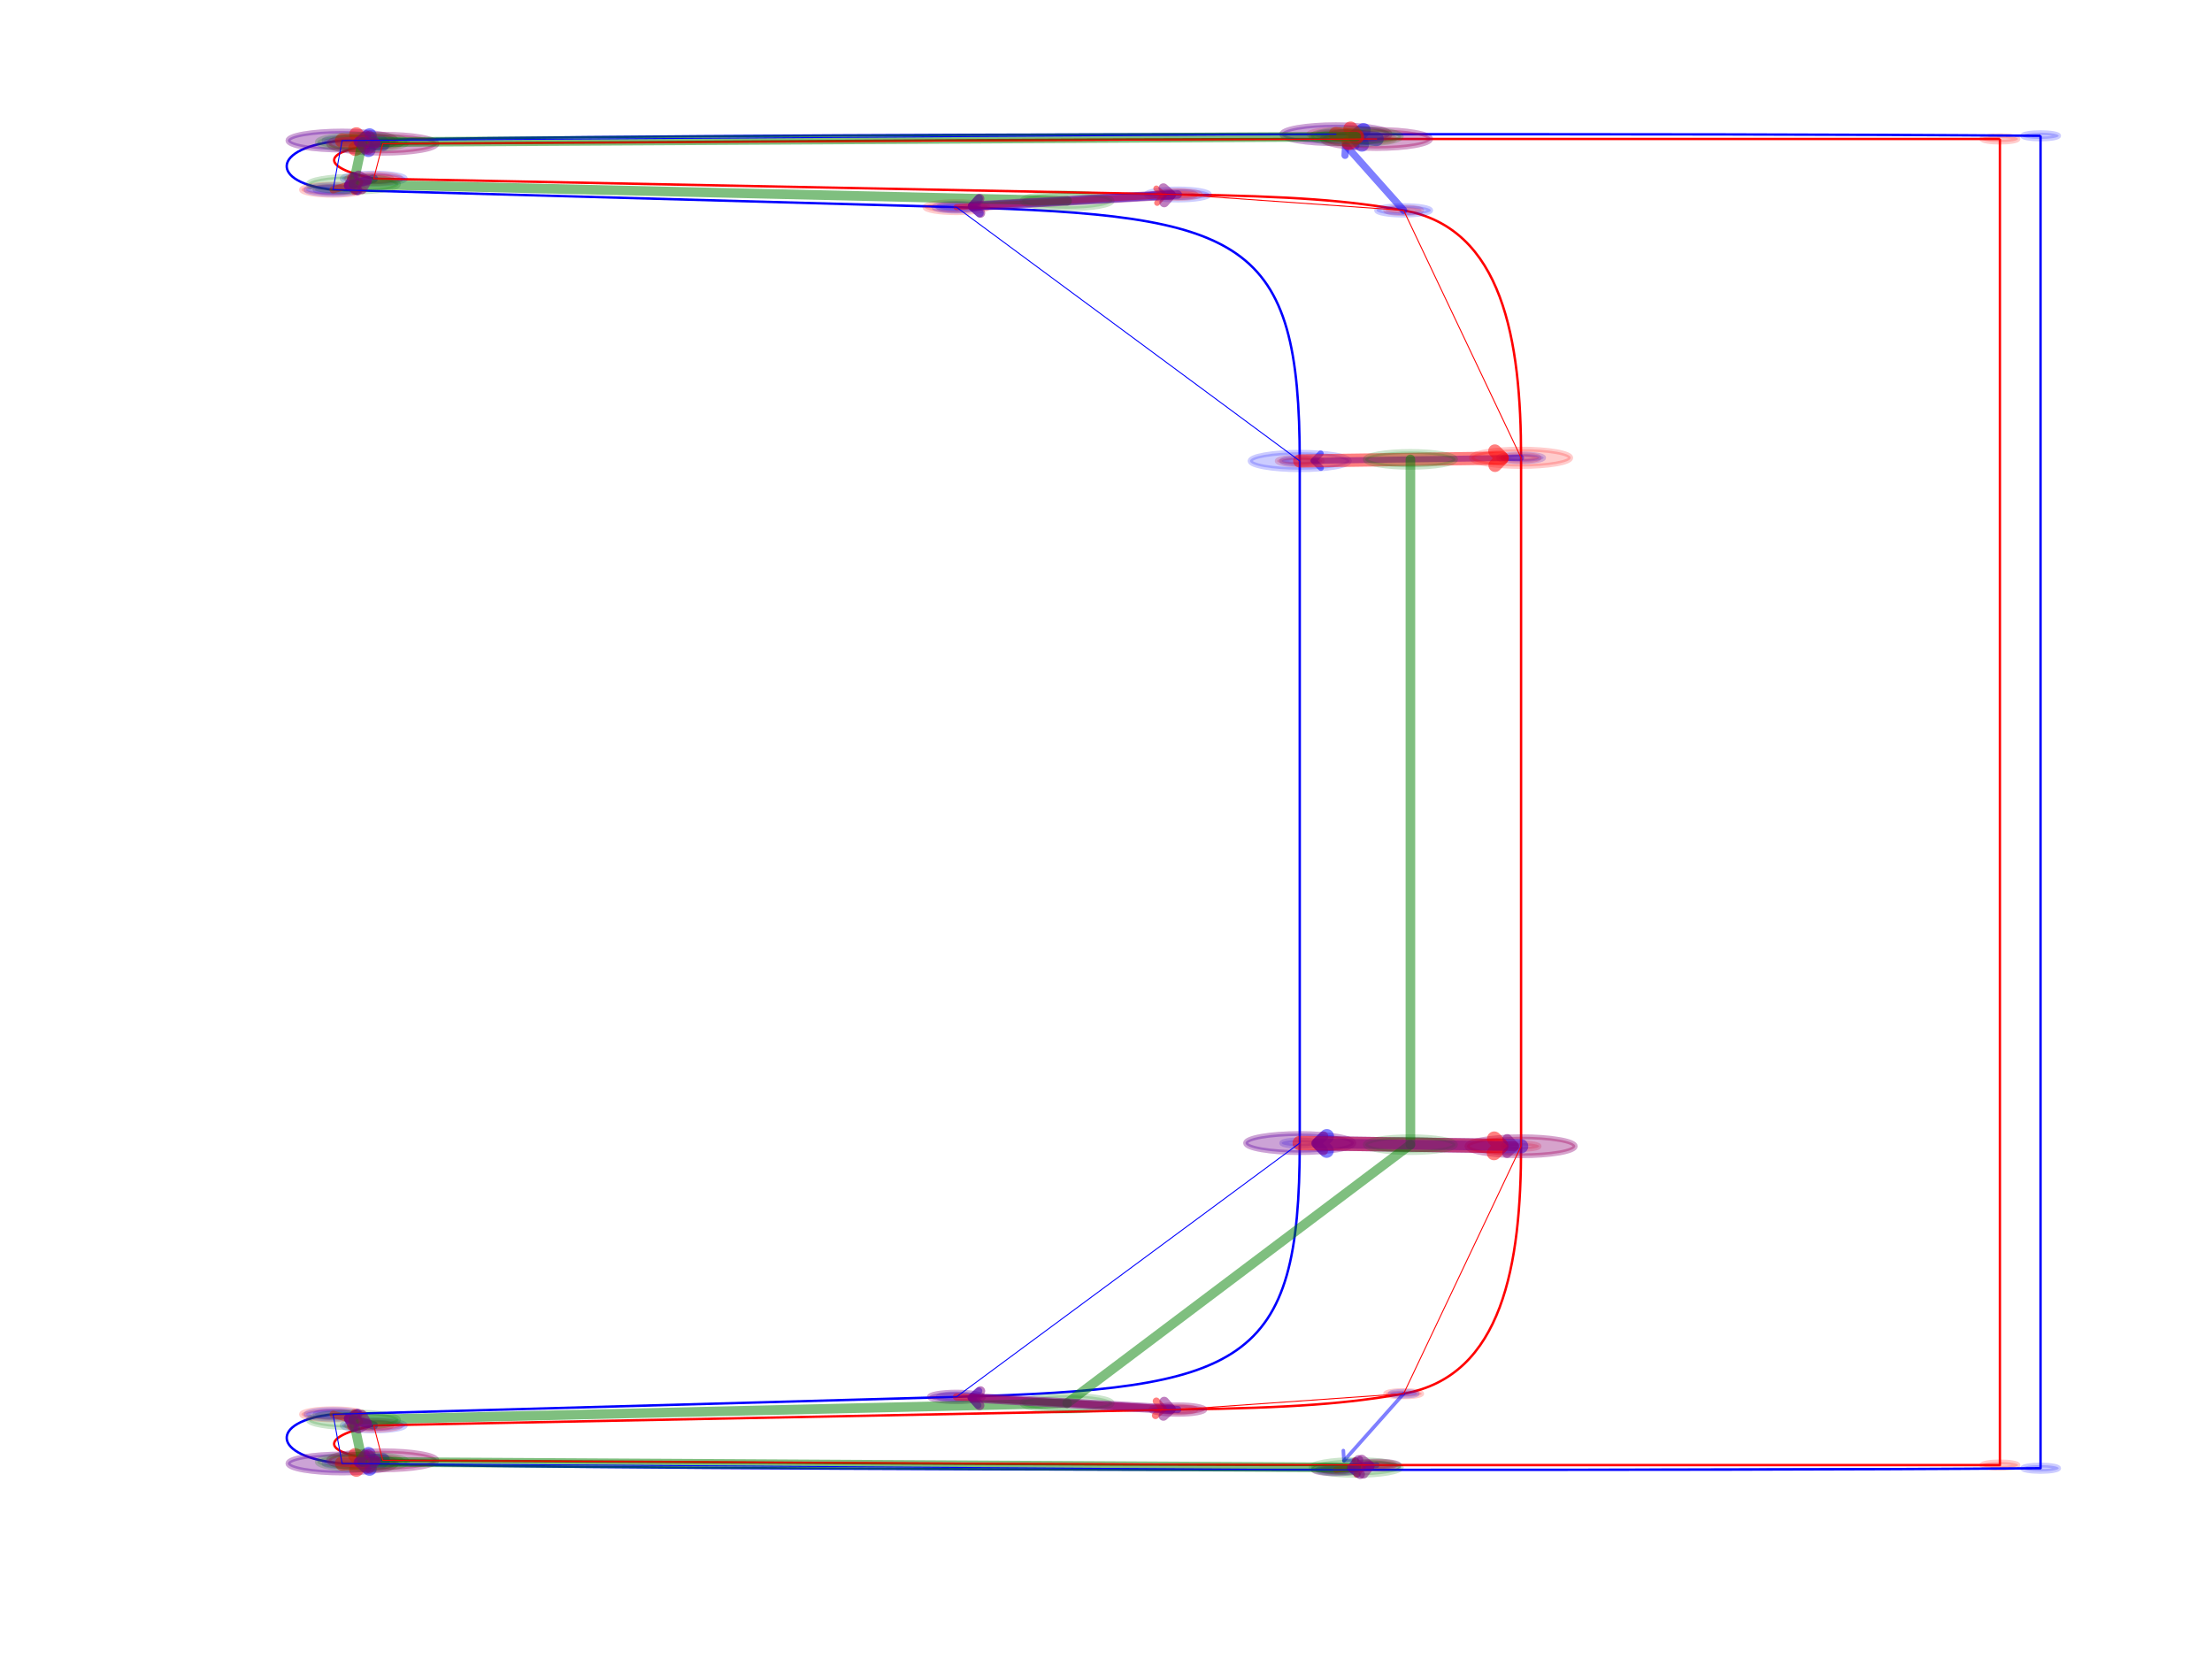 <?xml version="1.0" encoding="utf-8" standalone="no"?>
<!DOCTYPE svg PUBLIC "-//W3C//DTD SVG 1.1//EN"
  "http://www.w3.org/Graphics/SVG/1.1/DTD/svg11.dtd">
<!-- Created with matplotlib (http://matplotlib.org/) -->
<svg height="345.6pt" version="1.1" viewBox="0 0 460.8 345.6" width="460.8pt" xmlns="http://www.w3.org/2000/svg" xmlns:xlink="http://www.w3.org/1999/xlink">
 <defs>
  <style type="text/css">
*{stroke-linecap:butt;stroke-linejoin:round;}
  </style>
 </defs>
 <g id="figure_1">
  <g id="patch_1">
   <path d="M 0 345.6 
L 460.8 345.6 
L 460.8 0 
L 0 0 
z
" style="fill:#ffffff;"/>
  </g>
  <g id="axes_1">
   <g id="patch_2">
    <path clip-path="url(#pfd26dc4f32)" d="M 416.615 29.611 
C 417.613 29.611 418.571 29.541 419.276 29.417 
C 419.982 29.293 420.379 29.125 420.379 28.95 
C 420.379 28.775 419.982 28.607 419.276 28.483 
C 418.571 28.359 417.613 28.289 416.615 28.289 
C 415.617 28.289 414.659 28.359 413.953 28.483 
C 413.247 28.607 412.851 28.775 412.851 28.95 
C 412.851 29.125 413.247 29.293 413.953 29.417 
C 414.659 29.541 415.617 29.611 416.615 29.611 
z
" style="fill:#ff0000;opacity:0.2;stroke:#ff0000;stroke-linejoin:miter;"/>
   </g>
   <g id="patch_3">
    <path clip-path="url(#pfd26dc4f32)" d="M 416.615 305.863 
C 417.613 305.863 418.571 305.793 419.276 305.669 
C 419.982 305.545 420.379 305.377 420.379 305.202 
C 420.379 305.026 419.982 304.858 419.276 304.734 
C 418.571 304.61 417.613 304.541 416.615 304.541 
C 415.617 304.541 414.659 304.61 413.953 304.734 
C 413.247 304.858 412.851 305.026 412.851 305.202 
C 412.851 305.377 413.247 305.545 413.953 305.669 
C 414.659 305.793 415.617 305.863 416.615 305.863 
z
" style="fill:#ff0000;opacity:0.2;stroke:#ff0000;stroke-linejoin:miter;"/>
   </g>
   <g id="patch_4">
    <path clip-path="url(#pfd26dc4f32)" d="M 286.756 305.863 
C 287.754 305.863 288.711 305.793 289.417 305.669 
C 290.123 305.545 290.52 305.377 290.52 305.202 
C 290.52 305.026 290.123 304.858 289.417 304.734 
C 288.711 304.61 287.754 304.541 286.756 304.541 
C 285.757 304.541 284.8 304.61 284.094 304.734 
C 283.388 304.858 282.992 305.026 282.992 305.202 
C 282.992 305.377 283.388 305.545 284.094 305.669 
C 284.8 305.793 285.757 305.863 286.756 305.863 
z
" style="fill:#ff0000;opacity:0.2;stroke:#ff0000;stroke-linejoin:miter;"/>
   </g>
   <g id="patch_5">
    <path clip-path="url(#pfd26dc4f32)" d="M 79.734 304.871 
C 80.732 304.871 81.689 304.802 82.395 304.678 
C 83.101 304.554 83.498 304.386 83.498 304.21 
C 83.498 304.035 83.101 303.867 82.395 303.743 
C 81.689 303.619 80.732 303.549 79.734 303.549 
C 78.735 303.549 77.778 303.619 77.072 303.743 
C 76.366 303.867 75.97 304.035 75.97 304.21 
C 75.97 304.386 76.366 304.554 77.072 304.678 
C 77.778 304.802 78.735 304.871 79.734 304.871 
z
" style="fill:#ff0000;opacity:0.2;stroke:#ff0000;stroke-linejoin:miter;"/>
   </g>
   <g id="patch_6">
    <path clip-path="url(#pfd26dc4f32)" d="M 77.852 297.601 
C 78.85 297.601 79.807 297.532 80.513 297.408 
C 81.219 297.284 81.616 297.116 81.616 296.941 
C 81.616 296.765 81.219 296.597 80.513 296.473 
C 79.807 296.349 78.85 296.28 77.852 296.28 
C 76.853 296.28 75.896 296.349 75.19 296.473 
C 74.484 296.597 74.088 296.765 74.088 296.941 
C 74.088 297.116 74.484 297.284 75.19 297.408 
C 75.896 297.532 76.853 297.601 77.852 297.601 
z
" style="fill:#ff0000;opacity:0.2;stroke:#ff0000;stroke-linejoin:miter;"/>
   </g>
   <g id="patch_7">
    <path clip-path="url(#pfd26dc4f32)" d="M 245.351 294.297 
C 246.349 294.297 247.307 294.227 248.013 294.103 
C 248.719 293.98 249.115 293.811 249.115 293.636 
C 249.115 293.461 248.719 293.293 248.013 293.169 
C 247.307 293.045 246.349 292.975 245.351 292.975 
C 244.353 292.975 243.395 293.045 242.69 293.169 
C 241.984 293.293 241.587 293.461 241.587 293.636 
C 241.587 293.811 241.984 293.98 242.69 294.103 
C 243.395 294.227 244.353 294.297 245.351 294.297 
z
" style="fill:#ff0000;opacity:0.2;stroke:#ff0000;stroke-linejoin:miter;"/>
   </g>
   <g id="patch_8">
    <path clip-path="url(#pfd26dc4f32)" d="M 292.402 290.993 
C 293.4 290.993 294.357 290.923 295.063 290.799 
C 295.769 290.675 296.166 290.507 296.166 290.332 
C 296.166 290.156 295.769 289.988 295.063 289.864 
C 294.357 289.74 293.4 289.671 292.402 289.671 
C 291.403 289.671 290.446 289.74 289.74 289.864 
C 289.034 289.988 288.638 290.156 288.638 290.332 
C 288.638 290.507 289.034 290.675 289.74 290.799 
C 290.446 290.923 291.403 290.993 292.402 290.993 
z
" style="fill:#ff0000;opacity:0.2;stroke:#ff0000;stroke-linejoin:miter;"/>
   </g>
   <g id="patch_9">
    <path clip-path="url(#pfd26dc4f32)" d="M 316.868 239.443 
C 317.866 239.443 318.824 239.374 319.529 239.25 
C 320.235 239.126 320.632 238.958 320.632 238.782 
C 320.632 238.607 320.235 238.439 319.529 238.315 
C 318.824 238.191 317.866 238.121 316.868 238.121 
C 315.87 238.121 314.912 238.191 314.206 238.315 
C 313.5 238.439 313.104 238.607 313.104 238.782 
C 313.104 238.958 313.5 239.126 314.206 239.25 
C 314.912 239.374 315.87 239.443 316.868 239.443 
z
" style="fill:#ff0000;opacity:0.2;stroke:#ff0000;stroke-linejoin:miter;"/>
   </g>
   <g id="patch_10">
    <path clip-path="url(#pfd26dc4f32)" d="M 316.868 96.03 
C 317.866 96.03 318.824 95.961 319.529 95.837 
C 320.235 95.713 320.632 95.545 320.632 95.369 
C 320.632 95.194 320.235 95.026 319.529 94.902 
C 318.824 94.778 317.866 94.709 316.868 94.709 
C 315.87 94.709 314.912 94.778 314.206 94.902 
C 313.5 95.026 313.104 95.194 313.104 95.369 
C 313.104 95.545 313.5 95.713 314.206 95.837 
C 314.912 95.961 315.87 96.03 316.868 96.03 
z
" style="fill:#ff0000;opacity:0.2;stroke:#ff0000;stroke-linejoin:miter;"/>
   </g>
   <g id="patch_11">
    <path clip-path="url(#pfd26dc4f32)" d="M 292.402 44.481 
C 293.4 44.481 294.357 44.411 295.063 44.287 
C 295.769 44.163 296.166 43.995 296.166 43.82 
C 296.166 43.645 295.769 43.477 295.063 43.353 
C 294.357 43.229 293.4 43.159 292.402 43.159 
C 291.403 43.159 290.446 43.229 289.74 43.353 
C 289.034 43.477 288.638 43.645 288.638 43.82 
C 288.638 43.995 289.034 44.163 289.74 44.287 
C 290.446 44.411 291.403 44.481 292.402 44.481 
z
" style="fill:#ff0000;opacity:0.2;stroke:#ff0000;stroke-linejoin:miter;"/>
   </g>
   <g id="patch_12">
    <path clip-path="url(#pfd26dc4f32)" d="M 245.351 41.176 
C 246.349 41.176 247.307 41.107 248.013 40.983 
C 248.719 40.859 249.115 40.691 249.115 40.516 
C 249.115 40.34 248.719 40.172 248.013 40.048 
C 247.307 39.924 246.349 39.855 245.351 39.855 
C 244.353 39.855 243.395 39.924 242.69 40.048 
C 241.984 40.172 241.587 40.34 241.587 40.516 
C 241.587 40.691 241.984 40.859 242.69 40.983 
C 243.395 41.107 244.353 41.176 245.351 41.176 
z
" style="fill:#ff0000;opacity:0.2;stroke:#ff0000;stroke-linejoin:miter;"/>
   </g>
   <g id="patch_13">
    <path clip-path="url(#pfd26dc4f32)" d="M 77.852 37.872 
C 78.85 37.872 79.807 37.802 80.513 37.678 
C 81.219 37.555 81.616 37.386 81.616 37.211 
C 81.616 37.036 81.219 36.868 80.513 36.744 
C 79.807 36.62 78.85 36.55 77.852 36.55 
C 76.853 36.55 75.896 36.62 75.19 36.744 
C 74.484 36.868 74.088 37.036 74.088 37.211 
C 74.088 37.386 74.484 37.555 75.19 37.678 
C 75.896 37.802 76.853 37.872 77.852 37.872 
z
" style="fill:#ff0000;opacity:0.2;stroke:#ff0000;stroke-linejoin:miter;"/>
   </g>
   <g id="patch_14">
    <path clip-path="url(#pfd26dc4f32)" d="M 79.734 30.602 
C 80.732 30.602 81.689 30.533 82.395 30.409 
C 83.101 30.285 83.498 30.117 83.498 29.941 
C 83.498 29.766 83.101 29.598 82.395 29.474 
C 81.689 29.35 80.732 29.28 79.734 29.28 
C 78.735 29.28 77.778 29.35 77.072 29.474 
C 76.366 29.598 75.97 29.766 75.97 29.941 
C 75.97 30.117 76.366 30.285 77.072 30.409 
C 77.778 30.533 78.735 30.602 79.734 30.602 
z
" style="fill:#ff0000;opacity:0.2;stroke:#ff0000;stroke-linejoin:miter;"/>
   </g>
   <g id="patch_15">
    <path clip-path="url(#pfd26dc4f32)" d="M 286.756 29.611 
C 287.754 29.611 288.711 29.541 289.417 29.417 
C 290.123 29.293 290.52 29.125 290.52 28.95 
C 290.52 28.775 290.123 28.607 289.417 28.483 
C 288.711 28.359 287.754 28.289 286.756 28.289 
C 285.757 28.289 284.8 28.359 284.094 28.483 
C 283.388 28.607 282.992 28.775 282.992 28.95 
C 282.992 29.125 283.388 29.293 284.094 29.417 
C 284.8 29.541 285.757 29.611 286.756 29.611 
z
" style="fill:#ff0000;opacity:0.2;stroke:#ff0000;stroke-linejoin:miter;"/>
   </g>
   <g id="patch_16">
    <path clip-path="url(#pfd26dc4f32)" d="M 425.084 28.95 
C 426.082 28.95 427.04 28.88 427.746 28.756 
C 428.451 28.633 428.848 28.464 428.848 28.289 
C 428.848 28.114 428.451 27.946 427.746 27.822 
C 427.04 27.698 426.082 27.628 425.084 27.628 
C 424.086 27.628 423.128 27.698 422.422 27.822 
C 421.717 27.946 421.32 28.114 421.32 28.289 
C 421.32 28.464 421.717 28.633 422.422 28.756 
C 423.128 28.88 424.086 28.95 425.084 28.95 
z
" style="fill:#0000ff;opacity:0.2;stroke:#0000ff;stroke-linejoin:miter;"/>
   </g>
   <g id="patch_17">
    <path clip-path="url(#pfd26dc4f32)" d="M 425.084 306.523 
C 426.082 306.523 427.04 306.454 427.746 306.33 
C 428.451 306.206 428.848 306.038 428.848 305.863 
C 428.848 305.687 428.451 305.519 427.746 305.395 
C 427.04 305.271 426.082 305.202 425.084 305.202 
C 424.086 305.202 423.128 305.271 422.422 305.395 
C 421.717 305.519 421.32 305.687 421.32 305.863 
C 421.32 306.038 421.717 306.206 422.422 306.33 
C 423.128 306.454 424.086 306.523 425.084 306.523 
z
" style="fill:#0000ff;opacity:0.2;stroke:#0000ff;stroke-linejoin:miter;"/>
   </g>
   <g id="patch_18">
    <path clip-path="url(#pfd26dc4f32)" d="M 278.287 306.854 
C 279.285 306.854 280.242 306.784 280.948 306.66 
C 281.654 306.536 282.051 306.368 282.051 306.193 
C 282.051 306.018 281.654 305.85 280.948 305.726 
C 280.242 305.602 279.285 305.532 278.287 305.532 
C 277.288 305.532 276.331 305.602 275.625 305.726 
C 274.919 305.85 274.523 306.018 274.523 306.193 
C 274.523 306.368 274.919 306.536 275.625 306.66 
C 276.331 306.784 277.288 306.854 278.287 306.854 
z
" style="fill:#0000ff;opacity:0.2;stroke:#0000ff;stroke-linejoin:miter;"/>
   </g>
   <g id="patch_19">
    <path clip-path="url(#pfd26dc4f32)" d="M 71.265 305.532 
C 72.263 305.532 73.22 305.463 73.926 305.339 
C 74.632 305.215 75.029 305.047 75.029 304.871 
C 75.029 304.696 74.632 304.528 73.926 304.404 
C 73.22 304.28 72.263 304.21 71.265 304.21 
C 70.266 304.21 69.309 304.28 68.603 304.404 
C 67.897 304.528 67.5 304.696 67.5 304.871 
C 67.5 305.047 67.897 305.215 68.603 305.339 
C 69.309 305.463 70.266 305.532 71.265 305.532 
z
" style="fill:#0000ff;opacity:0.2;stroke:#0000ff;stroke-linejoin:miter;"/>
   </g>
   <g id="patch_20">
    <path clip-path="url(#pfd26dc4f32)" d="M 69.382 295.288 
C 70.381 295.288 71.338 295.219 72.044 295.095 
C 72.75 294.971 73.147 294.803 73.147 294.627 
C 73.147 294.452 72.75 294.284 72.044 294.16 
C 71.338 294.036 70.381 293.967 69.382 293.967 
C 68.384 293.967 67.427 294.036 66.721 294.16 
C 66.015 294.284 65.618 294.452 65.618 294.627 
C 65.618 294.803 66.015 294.971 66.721 295.095 
C 67.427 295.219 68.384 295.288 69.382 295.288 
z
" style="fill:#0000ff;opacity:0.2;stroke:#0000ff;stroke-linejoin:miter;"/>
   </g>
   <g id="patch_21">
    <path clip-path="url(#pfd26dc4f32)" d="M 199.242 291.653 
C 200.24 291.653 201.197 291.584 201.903 291.46 
C 202.609 291.336 203.006 291.168 203.006 290.993 
C 203.006 290.817 202.609 290.649 201.903 290.525 
C 201.197 290.401 200.24 290.332 199.242 290.332 
C 198.244 290.332 197.286 290.401 196.58 290.525 
C 195.874 290.649 195.478 290.817 195.478 290.993 
C 195.478 291.168 195.874 291.336 196.58 291.46 
C 197.286 291.584 198.244 291.653 199.242 291.653 
z
" style="fill:#0000ff;opacity:0.2;stroke:#0000ff;stroke-linejoin:miter;"/>
   </g>
   <g id="patch_22">
    <path clip-path="url(#pfd26dc4f32)" d="M 270.758 238.782 
C 271.757 238.782 272.714 238.713 273.42 238.589 
C 274.126 238.465 274.523 238.297 274.523 238.121 
C 274.523 237.946 274.126 237.778 273.42 237.654 
C 272.714 237.53 271.757 237.461 270.758 237.461 
C 269.76 237.461 268.803 237.53 268.097 237.654 
C 267.391 237.778 266.994 237.946 266.994 238.121 
C 266.994 238.297 267.391 238.465 268.097 238.589 
C 268.803 238.713 269.76 238.782 270.758 238.782 
z
" style="fill:#0000ff;opacity:0.2;stroke:#0000ff;stroke-linejoin:miter;"/>
   </g>
   <g id="patch_23">
    <path clip-path="url(#pfd26dc4f32)" d="M 270.758 96.691 
C 271.757 96.691 272.714 96.622 273.42 96.498 
C 274.126 96.374 274.523 96.206 274.523 96.03 
C 274.523 95.855 274.126 95.687 273.42 95.563 
C 272.714 95.439 271.757 95.369 270.758 95.369 
C 269.76 95.369 268.803 95.439 268.097 95.563 
C 267.391 95.687 266.994 95.855 266.994 96.03 
C 266.994 96.206 267.391 96.374 268.097 96.498 
C 268.803 96.622 269.76 96.691 270.758 96.691 
z
" style="fill:#0000ff;opacity:0.2;stroke:#0000ff;stroke-linejoin:miter;"/>
   </g>
   <g id="patch_24">
    <path clip-path="url(#pfd26dc4f32)" d="M 199.242 43.82 
C 200.24 43.82 201.197 43.75 201.903 43.626 
C 202.609 43.503 203.006 43.334 203.006 43.159 
C 203.006 42.984 202.609 42.816 201.903 42.692 
C 201.197 42.568 200.24 42.498 199.242 42.498 
C 198.244 42.498 197.286 42.568 196.58 42.692 
C 195.874 42.816 195.478 42.984 195.478 43.159 
C 195.478 43.334 195.874 43.503 196.58 43.626 
C 197.286 43.75 198.244 43.82 199.242 43.82 
z
" style="fill:#0000ff;opacity:0.2;stroke:#0000ff;stroke-linejoin:miter;"/>
   </g>
   <g id="patch_25">
    <path clip-path="url(#pfd26dc4f32)" d="M 69.382 40.185 
C 70.381 40.185 71.338 40.116 72.044 39.992 
C 72.75 39.868 73.147 39.7 73.147 39.524 
C 73.147 39.349 72.75 39.181 72.044 39.057 
C 71.338 38.933 70.381 38.863 69.382 38.863 
C 68.384 38.863 67.427 38.933 66.721 39.057 
C 66.015 39.181 65.618 39.349 65.618 39.524 
C 65.618 39.7 66.015 39.868 66.721 39.992 
C 67.427 40.116 68.384 40.185 69.382 40.185 
z
" style="fill:#0000ff;opacity:0.2;stroke:#0000ff;stroke-linejoin:miter;"/>
   </g>
   <g id="patch_26">
    <path clip-path="url(#pfd26dc4f32)" d="M 71.265 29.941 
C 72.263 29.941 73.22 29.872 73.926 29.748 
C 74.632 29.624 75.029 29.456 75.029 29.28 
C 75.029 29.105 74.632 28.937 73.926 28.813 
C 73.22 28.689 72.263 28.62 71.265 28.62 
C 70.266 28.62 69.309 28.689 68.603 28.813 
C 67.897 28.937 67.5 29.105 67.5 29.28 
C 67.5 29.456 67.897 29.624 68.603 29.748 
C 69.309 29.872 70.266 29.941 71.265 29.941 
z
" style="fill:#0000ff;opacity:0.2;stroke:#0000ff;stroke-linejoin:miter;"/>
   </g>
   <g id="patch_27">
    <path clip-path="url(#pfd26dc4f32)" d="M 278.287 28.62 
C 279.285 28.62 280.242 28.55 280.948 28.426 
C 281.654 28.302 282.051 28.134 282.051 27.959 
C 282.051 27.783 281.654 27.615 280.948 27.491 
C 280.242 27.367 279.285 27.298 278.287 27.298 
C 277.288 27.298 276.331 27.367 275.625 27.491 
C 274.919 27.615 274.523 27.783 274.523 27.959 
C 274.523 28.134 274.919 28.302 275.625 28.426 
C 276.331 28.55 277.288 28.62 278.287 28.62 
z
" style="fill:#0000ff;opacity:0.2;stroke:#0000ff;stroke-linejoin:miter;"/>
   </g>
   <g id="patch_28">
    <path clip-path="url(#pfd26dc4f32)" d="M 416.615 28.95 
L 416.615 305.202 
L 286.756 305.202 
C 217.121 305.202 149.368 304.541 79.734 304.21 
C 66.559 302.889 66.559 299.254 77.852 296.941 
L 245.351 293.636 
C 269.817 293.306 281.11 292.314 292.402 290.332 
C 313.104 286.697 316.868 263.235 316.868 238.782 
L 316.868 95.369 
C 316.868 70.916 313.104 47.455 292.402 43.82 
C 281.11 41.837 269.817 40.846 245.351 40.516 
L 77.852 37.211 
C 66.559 34.898 66.559 31.263 79.734 29.941 
C 149.368 29.611 217.121 28.95 286.756 28.95 
L 416.615 28.95 
" style="fill:none;stroke:#ff0000;stroke-linejoin:miter;stroke-width:0.5;"/>
   </g>
   <g id="patch_29">
    <path clip-path="url(#pfd26dc4f32)" d="M 425.084 28.289 
L 425.084 305.863 
C 381.798 306.193 340.393 306.193 278.287 306.193 
C 174.776 306.193 99.495 305.532 71.265 304.871 
C 56.208 303.549 56.208 295.949 69.382 294.627 
L 199.242 290.993 
C 259.466 289.34 270.758 284.384 270.758 238.121 
L 270.758 96.03 
C 270.758 49.768 259.466 44.811 199.242 43.159 
L 69.382 39.524 
C 56.208 38.202 56.208 30.602 71.265 29.28 
C 99.495 28.62 174.776 27.959 278.287 27.959 
C 340.393 27.959 381.798 27.959 425.084 28.289 
" style="fill:none;stroke:#0000ff;stroke-linejoin:miter;stroke-width:0.5;"/>
   </g>
   <g id="patch_30">
    <path clip-path="url(#pfd26dc4f32)" d="M 286.756 306.028 
C 288.003 306.028 289.2 305.941 290.083 305.786 
C 290.965 305.631 291.461 305.421 291.461 305.202 
C 291.461 304.983 290.965 304.772 290.083 304.618 
C 289.2 304.463 288.003 304.376 286.756 304.376 
C 285.508 304.376 284.311 304.463 283.429 304.618 
C 282.546 304.772 282.051 304.983 282.051 305.202 
C 282.051 305.421 282.546 305.631 283.429 305.786 
C 284.311 305.941 285.508 306.028 286.756 306.028 
z
" style="fill:#0000ff;opacity:0.2;stroke:#0000ff;stroke-linejoin:miter;"/>
   </g>
   <g id="patch_31">
    <path clip-path="url(#pfd26dc4f32)" d="M 278.287 307.019 
C 279.534 307.019 280.731 306.932 281.614 306.777 
C 282.496 306.622 282.992 306.412 282.992 306.193 
C 282.992 305.974 282.496 305.764 281.614 305.609 
C 280.731 305.454 279.534 305.367 278.287 305.367 
C 277.039 305.367 275.842 305.454 274.96 305.609 
C 274.077 305.764 273.581 305.974 273.581 306.193 
C 273.581 306.412 274.077 306.622 274.96 306.777 
C 275.842 306.932 277.039 307.019 278.287 307.019 
z
" style="fill:#ff0000;opacity:0.2;stroke:#ff0000;stroke-linejoin:miter;"/>
   </g>
   <g id="patch_32">
    <path d="M 286.756 305.202 
Q 283.516 305.581 281.154 305.857 
" style="fill:none;opacity:0.5;stroke:#0000ff;stroke-linecap:round;stroke-width:1.25;"/>
    <path d="M 282.818 307.173 
L 281.154 305.857 
L 282.469 304.193 
" style="fill:none;opacity:0.5;stroke:#0000ff;stroke-linecap:round;stroke-width:1.25;"/>
   </g>
   <g id="patch_33">
    <path clip-path="url(#pfd26dc4f32)" d="M 79.734 306.193 
C 82.728 306.193 85.601 305.984 87.718 305.612 
C 89.836 305.241 91.026 304.736 91.026 304.21 
C 91.026 303.685 89.836 303.18 87.718 302.808 
C 85.601 302.437 82.728 302.228 79.734 302.228 
C 76.739 302.228 73.866 302.437 71.749 302.808 
C 69.631 303.18 68.441 303.685 68.441 304.21 
C 68.441 304.736 69.631 305.241 71.749 305.612 
C 73.866 305.984 76.739 306.193 79.734 306.193 
z
" style="fill:#0000ff;opacity:0.2;stroke:#0000ff;stroke-linejoin:miter;"/>
   </g>
   <g id="patch_34">
    <path clip-path="url(#pfd26dc4f32)" d="M 71.265 306.854 
C 74.259 306.854 77.132 306.645 79.249 306.273 
C 81.367 305.901 82.557 305.397 82.557 304.871 
C 82.557 304.345 81.367 303.841 79.249 303.469 
C 77.132 303.098 74.259 302.889 71.265 302.889 
C 68.27 302.889 65.397 303.098 63.28 303.469 
C 61.162 303.841 59.972 304.345 59.972 304.871 
C 59.972 305.397 61.162 305.901 63.28 306.273 
C 65.397 306.645 68.27 306.854 71.265 306.854 
z
" style="fill:#ff0000;opacity:0.2;stroke:#ff0000;stroke-linejoin:miter;"/>
   </g>
   <g id="patch_35">
    <path d="M 79.734 304.21 
Q 76.498 304.463 75.377 304.55 
" style="fill:none;opacity:0.5;stroke:#0000ff;stroke-linecap:round;stroke-width:3;"/>
    <path d="M 76.989 305.929 
L 75.377 304.55 
L 76.755 302.938 
" style="fill:none;opacity:0.5;stroke:#0000ff;stroke-linecap:round;stroke-width:3;"/>
   </g>
   <g id="patch_36">
    <path clip-path="url(#pfd26dc4f32)" d="M 77.852 298.097 
C 79.598 298.097 81.274 297.975 82.509 297.758 
C 83.745 297.542 84.439 297.247 84.439 296.941 
C 84.439 296.634 83.745 296.34 82.509 296.123 
C 81.274 295.906 79.598 295.784 77.852 295.784 
C 76.105 295.784 74.429 295.906 73.194 296.123 
C 71.959 296.34 71.265 296.634 71.265 296.941 
C 71.265 297.247 71.959 297.542 73.194 297.758 
C 74.429 297.975 76.105 298.097 77.852 298.097 
z
" style="fill:#0000ff;opacity:0.2;stroke:#0000ff;stroke-linejoin:miter;"/>
   </g>
   <g id="patch_37">
    <path clip-path="url(#pfd26dc4f32)" d="M 69.382 295.784 
C 71.129 295.784 72.805 295.662 74.04 295.445 
C 75.275 295.228 75.97 294.934 75.97 294.627 
C 75.97 294.321 75.275 294.027 74.04 293.81 
C 72.805 293.593 71.129 293.471 69.382 293.471 
C 67.636 293.471 65.96 293.593 64.725 293.81 
C 63.489 294.027 62.795 294.321 62.795 294.627 
C 62.795 294.934 63.489 295.228 64.725 295.445 
C 65.96 295.662 67.636 295.784 69.382 295.784 
z
" style="fill:#ff0000;opacity:0.2;stroke:#ff0000;stroke-linejoin:miter;"/>
   </g>
   <g id="patch_38">
    <path d="M 77.852 296.941 
Q 74.583 296.048 72.507 295.481 
" style="fill:none;opacity:0.5;stroke:#0000ff;stroke-linecap:round;stroke-width:1.75;"/>
    <path d="M 73.559 297.323 
L 72.507 295.481 
L 74.35 294.429 
" style="fill:none;opacity:0.5;stroke:#0000ff;stroke-linecap:round;stroke-width:1.75;"/>
   </g>
   <g id="patch_39">
    <path clip-path="url(#pfd26dc4f32)" d="M 245.351 294.627 
C 246.849 294.627 248.285 294.523 249.344 294.337 
C 250.402 294.151 250.997 293.899 250.997 293.636 
C 250.997 293.373 250.402 293.121 249.344 292.935 
C 248.285 292.749 246.849 292.645 245.351 292.645 
C 243.854 292.645 242.418 292.749 241.359 292.935 
C 240.3 293.121 239.705 293.373 239.705 293.636 
C 239.705 293.899 240.3 294.151 241.359 294.337 
C 242.418 294.523 243.854 294.627 245.351 294.627 
z
" style="fill:#0000ff;opacity:0.2;stroke:#0000ff;stroke-linejoin:miter;"/>
   </g>
   <g id="patch_40">
    <path clip-path="url(#pfd26dc4f32)" d="M 199.242 291.984 
C 200.739 291.984 202.175 291.879 203.234 291.694 
C 204.293 291.508 204.888 291.256 204.888 290.993 
C 204.888 290.73 204.293 290.478 203.234 290.292 
C 202.175 290.106 200.739 290.001 199.242 290.001 
C 197.744 290.001 196.308 290.106 195.249 290.292 
C 194.191 290.478 193.596 290.73 193.596 290.993 
C 193.596 291.256 194.191 291.508 195.249 291.694 
C 196.308 291.879 197.744 291.984 199.242 291.984 
z
" style="fill:#ff0000;opacity:0.2;stroke:#ff0000;stroke-linejoin:miter;"/>
   </g>
   <g id="patch_41">
    <path d="M 245.351 293.636 
Q 223.294 292.372 202.296 291.168 
" style="fill:none;opacity:0.5;stroke:#0000ff;stroke-linecap:round;stroke-width:1.5;"/>
    <path d="M 203.708 292.751 
L 202.296 291.168 
L 203.879 289.756 
" style="fill:none;opacity:0.5;stroke:#0000ff;stroke-linecap:round;stroke-width:1.5;"/>
   </g>
   <g id="patch_42">
    <path clip-path="url(#pfd26dc4f32)" d="M 292.402 290.827 
C 293.15 290.827 293.868 290.775 294.398 290.682 
C 294.927 290.589 295.225 290.463 295.225 290.332 
C 295.225 290.2 294.927 290.074 294.398 289.981 
C 293.868 289.888 293.15 289.836 292.402 289.836 
C 291.653 289.836 290.935 289.888 290.405 289.981 
C 289.876 290.074 289.579 290.2 289.579 290.332 
C 289.579 290.463 289.876 290.589 290.405 290.682 
C 290.935 290.775 291.653 290.827 292.402 290.827 
z
" style="fill:#0000ff;opacity:0.2;stroke:#0000ff;stroke-linejoin:miter;"/>
   </g>
   <g id="patch_43">
    <path clip-path="url(#pfd26dc4f32)" d="M 278.287 306.689 
C 279.035 306.689 279.753 306.636 280.283 306.544 
C 280.812 306.451 281.11 306.325 281.11 306.193 
C 281.11 306.062 280.812 305.936 280.283 305.843 
C 279.753 305.75 279.035 305.697 278.287 305.697 
C 277.538 305.697 276.82 305.75 276.29 305.843 
C 275.761 305.936 275.464 306.062 275.464 306.193 
C 275.464 306.325 275.761 306.451 276.29 306.544 
C 276.82 306.636 277.538 306.689 278.287 306.689 
z
" style="fill:#ff0000;opacity:0.2;stroke:#ff0000;stroke-linejoin:miter;"/>
   </g>
   <g id="patch_44">
    <path d="M 292.402 290.332 
Q 286.008 297.516 279.968 304.304 
" style="fill:none;opacity:0.5;stroke:#0000ff;stroke-linecap:round;stroke-width:0.75;"/>
    <path d="M 282.085 304.181 
L 279.968 304.304 
L 279.844 302.186 
" style="fill:none;opacity:0.5;stroke:#0000ff;stroke-linecap:round;stroke-width:0.75;"/>
   </g>
   <g id="patch_45">
    <path clip-path="url(#pfd26dc4f32)" d="M 316.868 240.765 
C 319.863 240.765 322.735 240.556 324.853 240.184 
C 326.97 239.813 328.16 239.308 328.16 238.782 
C 328.16 238.257 326.97 237.752 324.853 237.38 
C 322.735 237.009 319.863 236.8 316.868 236.8 
C 313.873 236.8 311.001 237.009 308.883 237.38 
C 306.766 237.752 305.576 238.257 305.576 238.782 
C 305.576 239.308 306.766 239.813 308.883 240.184 
C 311.001 240.556 313.873 240.765 316.868 240.765 
z
" style="fill:#0000ff;opacity:0.2;stroke:#0000ff;stroke-linejoin:miter;"/>
   </g>
   <g id="patch_46">
    <path clip-path="url(#pfd26dc4f32)" d="M 270.758 240.104 
C 273.753 240.104 276.626 239.895 278.743 239.523 
C 280.861 239.152 282.051 238.647 282.051 238.121 
C 282.051 237.596 280.861 237.091 278.743 236.72 
C 276.626 236.348 273.753 236.139 270.758 236.139 
C 267.764 236.139 264.891 236.348 262.774 236.72 
C 260.656 237.091 259.466 237.596 259.466 238.121 
C 259.466 238.647 260.656 239.152 262.774 239.523 
C 264.891 239.895 267.764 240.104 270.758 240.104 
z
" style="fill:#ff0000;opacity:0.2;stroke:#ff0000;stroke-linejoin:miter;"/>
   </g>
   <g id="patch_47">
    <path d="M 316.868 238.782 
Q 294.814 238.466 274.881 238.181 
" style="fill:none;opacity:0.5;stroke:#0000ff;stroke-linecap:round;stroke-width:3;"/>
    <path d="M 276.359 239.702 
L 274.881 238.181 
L 276.402 236.702 
" style="fill:none;opacity:0.5;stroke:#0000ff;stroke-linecap:round;stroke-width:3;"/>
   </g>
   <g id="patch_48">
    <path clip-path="url(#pfd26dc4f32)" d="M 316.868 96.196 
C 318.116 96.196 319.313 96.108 320.195 95.954 
C 321.077 95.799 321.573 95.588 321.573 95.369 
C 321.573 95.15 321.077 94.94 320.195 94.785 
C 319.313 94.63 318.116 94.543 316.868 94.543 
C 315.62 94.543 314.423 94.63 313.541 94.785 
C 312.659 94.94 312.163 95.15 312.163 95.369 
C 312.163 95.588 312.659 95.799 313.541 95.954 
C 314.423 96.108 315.62 96.196 316.868 96.196 
z
" style="fill:#0000ff;opacity:0.2;stroke:#0000ff;stroke-linejoin:miter;"/>
   </g>
   <g id="patch_49">
    <path clip-path="url(#pfd26dc4f32)" d="M 270.758 96.856 
C 272.006 96.856 273.203 96.769 274.085 96.614 
C 274.968 96.46 275.464 96.249 275.464 96.03 
C 275.464 95.811 274.968 95.601 274.085 95.446 
C 273.203 95.291 272.006 95.204 270.758 95.204 
C 269.511 95.204 268.314 95.291 267.431 95.446 
C 266.549 95.601 266.053 95.811 266.053 96.03 
C 266.053 96.249 266.549 96.46 267.431 96.614 
C 268.314 96.769 269.511 96.856 270.758 96.856 
z
" style="fill:#ff0000;opacity:0.2;stroke:#ff0000;stroke-linejoin:miter;"/>
   </g>
   <g id="patch_50">
    <path d="M 316.868 95.369 
Q 294.814 95.686 273.643 95.989 
" style="fill:none;opacity:0.5;stroke:#0000ff;stroke-linecap:round;stroke-width:1.25;"/>
    <path d="M 275.165 97.467 
L 273.643 95.989 
L 275.122 94.468 
" style="fill:none;opacity:0.5;stroke:#0000ff;stroke-linecap:round;stroke-width:1.25;"/>
   </g>
   <g id="patch_51">
    <path clip-path="url(#pfd26dc4f32)" d="M 292.402 44.811 
C 293.899 44.811 295.335 44.707 296.394 44.521 
C 297.453 44.335 298.048 44.083 298.048 43.82 
C 298.048 43.557 297.453 43.305 296.394 43.119 
C 295.335 42.933 293.899 42.829 292.402 42.829 
C 290.904 42.829 289.468 42.933 288.409 43.119 
C 287.351 43.305 286.756 43.557 286.756 43.82 
C 286.756 44.083 287.351 44.335 288.409 44.521 
C 289.468 44.707 290.904 44.811 292.402 44.811 
z
" style="fill:#0000ff;opacity:0.2;stroke:#0000ff;stroke-linejoin:miter;"/>
   </g>
   <g id="patch_52">
    <path clip-path="url(#pfd26dc4f32)" d="M 278.287 28.95 
C 279.784 28.95 281.22 28.846 282.279 28.66 
C 283.338 28.474 283.933 28.222 283.933 27.959 
C 283.933 27.696 283.338 27.444 282.279 27.258 
C 281.22 27.072 279.784 26.967 278.287 26.967 
C 276.789 26.967 275.353 27.072 274.294 27.258 
C 273.235 27.444 272.64 27.696 272.64 27.959 
C 272.64 28.222 273.235 28.474 274.294 28.66 
C 275.353 28.846 276.789 28.95 278.287 28.95 
z
" style="fill:#ff0000;opacity:0.2;stroke:#ff0000;stroke-linejoin:miter;"/>
   </g>
   <g id="patch_53">
    <path d="M 292.402 43.82 
Q 286.008 36.636 280.32 30.244 
" style="fill:none;opacity:0.5;stroke:#0000ff;stroke-linecap:round;stroke-width:1.5;"/>
    <path d="M 280.197 32.362 
L 280.32 30.244 
L 282.438 30.367 
" style="fill:none;opacity:0.5;stroke:#0000ff;stroke-linecap:round;stroke-width:1.5;"/>
   </g>
   <g id="patch_54">
    <path clip-path="url(#pfd26dc4f32)" d="M 245.351 41.672 
C 247.098 41.672 248.774 41.55 250.009 41.333 
C 251.244 41.117 251.938 40.822 251.938 40.516 
C 251.938 40.209 251.244 39.915 250.009 39.698 
C 248.774 39.481 247.098 39.359 245.351 39.359 
C 243.604 39.359 241.929 39.481 240.693 39.698 
C 239.458 39.915 238.764 40.209 238.764 40.516 
C 238.764 40.822 239.458 41.117 240.693 41.333 
C 241.929 41.55 243.604 41.672 245.351 41.672 
z
" style="fill:#0000ff;opacity:0.2;stroke:#0000ff;stroke-linejoin:miter;"/>
   </g>
   <g id="patch_55">
    <path clip-path="url(#pfd26dc4f32)" d="M 199.242 44.316 
C 200.989 44.316 202.664 44.194 203.9 43.977 
C 205.135 43.76 205.829 43.466 205.829 43.159 
C 205.829 42.852 205.135 42.558 203.9 42.341 
C 202.664 42.124 200.989 42.003 199.242 42.003 
C 197.495 42.003 195.819 42.124 194.584 42.341 
C 193.349 42.558 192.655 42.852 192.655 43.159 
C 192.655 43.466 193.349 43.76 194.584 43.977 
C 195.819 44.194 197.495 44.316 199.242 44.316 
z
" style="fill:#ff0000;opacity:0.2;stroke:#ff0000;stroke-linejoin:miter;"/>
   </g>
   <g id="patch_56">
    <path d="M 245.351 40.516 
Q 223.294 41.78 202.473 42.974 
" style="fill:none;opacity:0.5;stroke:#0000ff;stroke-linecap:round;stroke-width:1.75;"/>
    <path d="M 204.056 44.386 
L 202.473 42.974 
L 203.884 41.391 
" style="fill:none;opacity:0.5;stroke:#0000ff;stroke-linecap:round;stroke-width:1.75;"/>
   </g>
   <g id="patch_57">
    <path clip-path="url(#pfd26dc4f32)" d="M 77.852 38.368 
C 79.598 38.368 81.274 38.246 82.509 38.029 
C 83.745 37.812 84.439 37.518 84.439 37.211 
C 84.439 36.904 83.745 36.61 82.509 36.393 
C 81.274 36.176 79.598 36.055 77.852 36.055 
C 76.105 36.055 74.429 36.176 73.194 36.393 
C 71.959 36.61 71.265 36.904 71.265 37.211 
C 71.265 37.518 71.959 37.812 73.194 38.029 
C 74.429 38.246 76.105 38.368 77.852 38.368 
z
" style="fill:#0000ff;opacity:0.2;stroke:#0000ff;stroke-linejoin:miter;"/>
   </g>
   <g id="patch_58">
    <path clip-path="url(#pfd26dc4f32)" d="M 69.382 40.681 
C 71.129 40.681 72.805 40.559 74.04 40.342 
C 75.275 40.125 75.97 39.831 75.97 39.524 
C 75.97 39.218 75.275 38.923 74.04 38.706 
C 72.805 38.49 71.129 38.368 69.382 38.368 
C 67.636 38.368 65.96 38.49 64.725 38.706 
C 63.489 38.923 62.795 39.218 62.795 39.524 
C 62.795 39.831 63.489 40.125 64.725 40.342 
C 65.96 40.559 67.636 40.681 69.382 40.681 
z
" style="fill:#ff0000;opacity:0.2;stroke:#ff0000;stroke-linejoin:miter;"/>
   </g>
   <g id="patch_59">
    <path d="M 77.852 37.211 
Q 74.583 38.104 72.507 38.671 
" style="fill:none;opacity:0.5;stroke:#0000ff;stroke-linecap:round;stroke-width:1.75;"/>
    <path d="M 74.35 39.723 
L 72.507 38.671 
L 73.559 36.829 
" style="fill:none;opacity:0.5;stroke:#0000ff;stroke-linecap:round;stroke-width:1.75;"/>
   </g>
   <g id="patch_60">
    <path clip-path="url(#pfd26dc4f32)" d="M 79.734 31.924 
C 82.728 31.924 85.601 31.715 87.718 31.343 
C 89.836 30.972 91.026 30.467 91.026 29.941 
C 91.026 29.416 89.836 28.911 87.718 28.539 
C 85.601 28.168 82.728 27.959 79.734 27.959 
C 76.739 27.959 73.866 28.168 71.749 28.539 
C 69.631 28.911 68.441 29.416 68.441 29.941 
C 68.441 30.467 69.631 30.972 71.749 31.343 
C 73.866 31.715 76.739 31.924 79.734 31.924 
z
" style="fill:#0000ff;opacity:0.2;stroke:#0000ff;stroke-linejoin:miter;"/>
   </g>
   <g id="patch_61">
    <path clip-path="url(#pfd26dc4f32)" d="M 71.265 31.263 
C 74.259 31.263 77.132 31.054 79.249 30.682 
C 81.367 30.311 82.557 29.806 82.557 29.28 
C 82.557 28.755 81.367 28.25 79.249 27.879 
C 77.132 27.507 74.259 27.298 71.265 27.298 
C 68.27 27.298 65.397 27.507 63.28 27.879 
C 61.162 28.25 59.972 28.755 59.972 29.28 
C 59.972 29.806 61.162 30.311 63.28 30.682 
C 65.397 31.054 68.27 31.263 71.265 31.263 
z
" style="fill:#ff0000;opacity:0.2;stroke:#ff0000;stroke-linejoin:miter;"/>
   </g>
   <g id="patch_62">
    <path d="M 79.734 29.941 
Q 76.498 29.689 75.377 29.601 
" style="fill:none;opacity:0.5;stroke:#0000ff;stroke-linecap:round;stroke-width:3;"/>
    <path d="M 76.755 31.214 
L 75.377 29.601 
L 76.989 28.223 
" style="fill:none;opacity:0.5;stroke:#0000ff;stroke-linecap:round;stroke-width:3;"/>
   </g>
   <g id="patch_63">
    <path clip-path="url(#pfd26dc4f32)" d="M 286.756 30.933 
C 289.75 30.933 292.623 30.724 294.74 30.352 
C 296.858 29.98 298.048 29.476 298.048 28.95 
C 298.048 28.424 296.858 27.92 294.74 27.548 
C 292.623 27.176 289.75 26.967 286.756 26.967 
C 283.761 26.967 280.888 27.176 278.771 27.548 
C 276.653 27.92 275.464 28.424 275.464 28.95 
C 275.464 29.476 276.653 29.98 278.771 30.352 
C 280.888 30.724 283.761 30.933 286.756 30.933 
z
" style="fill:#0000ff;opacity:0.2;stroke:#0000ff;stroke-linejoin:miter;"/>
   </g>
   <g id="patch_64">
    <path clip-path="url(#pfd26dc4f32)" d="M 278.287 29.941 
C 281.281 29.941 284.154 29.732 286.271 29.361 
C 288.389 28.989 289.579 28.485 289.579 27.959 
C 289.579 27.433 288.389 26.929 286.271 26.557 
C 284.154 26.185 281.281 25.976 278.287 25.976 
C 275.292 25.976 272.419 26.185 270.302 26.557 
C 268.184 26.929 266.994 27.433 266.994 27.959 
C 266.994 28.485 268.184 28.989 270.302 29.361 
C 272.419 29.732 275.292 29.941 278.287 29.941 
z
" style="fill:#ff0000;opacity:0.2;stroke:#ff0000;stroke-linejoin:miter;"/>
   </g>
   <g id="patch_65">
    <path d="M 286.756 28.95 
Q 283.516 28.571 282.383 28.438 
" style="fill:none;opacity:0.5;stroke:#0000ff;stroke-linecap:round;stroke-width:3;"/>
    <path d="M 283.698 30.102 
L 282.383 28.438 
L 284.047 27.123 
" style="fill:none;opacity:0.5;stroke:#0000ff;stroke-linecap:round;stroke-width:3;"/>
   </g>
   <g id="patch_66">
    <path clip-path="url(#pfd26dc4f32)" d="M 278.287 307.019 
C 279.534 307.019 280.731 306.932 281.614 306.777 
C 282.496 306.622 282.992 306.412 282.992 306.193 
C 282.992 305.974 282.496 305.764 281.614 305.609 
C 280.731 305.454 279.534 305.367 278.287 305.367 
C 277.039 305.367 275.842 305.454 274.96 305.609 
C 274.077 305.764 273.581 305.974 273.581 306.193 
C 273.581 306.412 274.077 306.622 274.96 306.777 
C 275.842 306.932 277.039 307.019 278.287 307.019 
z
" style="fill:#0000ff;opacity:0.2;stroke:#0000ff;stroke-linejoin:miter;"/>
   </g>
   <g id="patch_67">
    <path clip-path="url(#pfd26dc4f32)" d="M 286.756 306.028 
C 288.003 306.028 289.2 305.941 290.083 305.786 
C 290.965 305.631 291.461 305.421 291.461 305.202 
C 291.461 304.983 290.965 304.772 290.083 304.618 
C 289.2 304.463 288.003 304.376 286.756 304.376 
C 285.508 304.376 284.311 304.463 283.429 304.618 
C 282.546 304.772 282.051 304.983 282.051 305.202 
C 282.051 305.421 282.546 305.631 283.429 305.786 
C 284.311 305.941 285.508 306.028 286.756 306.028 
z
" style="fill:#ff0000;opacity:0.2;stroke:#ff0000;stroke-linejoin:miter;"/>
   </g>
   <g id="patch_68">
    <path d="M 278.287 306.193 
Q 281.527 305.814 283.889 305.537 
" style="fill:none;opacity:0.5;stroke:#ff0000;stroke-linecap:round;stroke-width:1.25;"/>
    <path d="M 282.224 304.222 
L 283.889 305.537 
L 282.573 307.202 
" style="fill:none;opacity:0.5;stroke:#ff0000;stroke-linecap:round;stroke-width:1.25;"/>
   </g>
   <g id="patch_69">
    <path clip-path="url(#pfd26dc4f32)" d="M 71.265 306.854 
C 74.259 306.854 77.132 306.645 79.249 306.273 
C 81.367 305.901 82.557 305.397 82.557 304.871 
C 82.557 304.345 81.367 303.841 79.249 303.469 
C 77.132 303.098 74.259 302.889 71.265 302.889 
C 68.27 302.889 65.397 303.098 63.28 303.469 
C 61.162 303.841 59.972 304.345 59.972 304.871 
C 59.972 305.397 61.162 305.901 63.28 306.273 
C 65.397 306.645 68.27 306.854 71.265 306.854 
z
" style="fill:#0000ff;opacity:0.2;stroke:#0000ff;stroke-linejoin:miter;"/>
   </g>
   <g id="patch_70">
    <path clip-path="url(#pfd26dc4f32)" d="M 79.734 306.193 
C 82.728 306.193 85.601 305.984 87.718 305.612 
C 89.836 305.241 91.026 304.736 91.026 304.21 
C 91.026 303.685 89.836 303.18 87.718 302.808 
C 85.601 302.437 82.728 302.228 79.734 302.228 
C 76.739 302.228 73.866 302.437 71.749 302.808 
C 69.631 303.18 68.441 303.685 68.441 304.21 
C 68.441 304.736 69.631 305.241 71.749 305.612 
C 73.866 305.984 76.739 306.193 79.734 306.193 
z
" style="fill:#ff0000;opacity:0.2;stroke:#ff0000;stroke-linejoin:miter;"/>
   </g>
   <g id="patch_71">
    <path d="M 71.265 304.871 
Q 74.5 304.619 75.621 304.531 
" style="fill:none;opacity:0.5;stroke:#ff0000;stroke-linecap:round;stroke-width:3;"/>
    <path d="M 74.009 303.153 
L 75.621 304.531 
L 74.243 306.143 
" style="fill:none;opacity:0.5;stroke:#ff0000;stroke-linecap:round;stroke-width:3;"/>
   </g>
   <g id="patch_72">
    <path clip-path="url(#pfd26dc4f32)" d="M 69.382 295.619 
C 70.88 295.619 72.316 295.514 73.375 295.328 
C 74.434 295.143 75.029 294.89 75.029 294.627 
C 75.029 294.365 74.434 294.112 73.375 293.927 
C 72.316 293.741 70.88 293.636 69.382 293.636 
C 67.885 293.636 66.449 293.741 65.39 293.927 
C 64.331 294.112 63.736 294.365 63.736 294.627 
C 63.736 294.89 64.331 295.143 65.39 295.328 
C 66.449 295.514 67.885 295.619 69.382 295.619 
z
" style="fill:#0000ff;opacity:0.2;stroke:#0000ff;stroke-linejoin:miter;"/>
   </g>
   <g id="patch_73">
    <path clip-path="url(#pfd26dc4f32)" d="M 77.852 297.932 
C 79.349 297.932 80.785 297.827 81.844 297.642 
C 82.903 297.456 83.498 297.204 83.498 296.941 
C 83.498 296.678 82.903 296.426 81.844 296.24 
C 80.785 296.054 79.349 295.949 77.852 295.949 
C 76.354 295.949 74.918 296.054 73.859 296.24 
C 72.8 296.426 72.206 296.678 72.206 296.941 
C 72.206 297.204 72.8 297.456 73.859 297.642 
C 74.918 297.827 76.354 297.932 77.852 297.932 
z
" style="fill:#ff0000;opacity:0.2;stroke:#ff0000;stroke-linejoin:miter;"/>
   </g>
   <g id="patch_74">
    <path d="M 69.382 294.627 
Q 72.651 295.52 74.897 296.134 
" style="fill:none;opacity:0.5;stroke:#ff0000;stroke-linecap:round;stroke-width:1.5;"/>
    <path d="M 73.845 294.291 
L 74.897 296.134 
L 73.055 297.185 
" style="fill:none;opacity:0.5;stroke:#ff0000;stroke-linecap:round;stroke-width:1.5;"/>
   </g>
   <g id="patch_75">
    <path clip-path="url(#pfd26dc4f32)" d="M 199.242 291.984 
C 200.739 291.984 202.175 291.879 203.234 291.694 
C 204.293 291.508 204.888 291.256 204.888 290.993 
C 204.888 290.73 204.293 290.478 203.234 290.292 
C 202.175 290.106 200.739 290.001 199.242 290.001 
C 197.744 290.001 196.308 290.106 195.249 290.292 
C 194.191 290.478 193.596 290.73 193.596 290.993 
C 193.596 291.256 194.191 291.508 195.249 291.694 
C 196.308 291.879 197.744 291.984 199.242 291.984 
z
" style="fill:#0000ff;opacity:0.2;stroke:#0000ff;stroke-linejoin:miter;"/>
   </g>
   <g id="patch_76">
    <path clip-path="url(#pfd26dc4f32)" d="M 245.351 294.627 
C 246.849 294.627 248.285 294.523 249.344 294.337 
C 250.402 294.151 250.997 293.899 250.997 293.636 
C 250.997 293.373 250.402 293.121 249.344 292.935 
C 248.285 292.749 246.849 292.645 245.351 292.645 
C 243.854 292.645 242.418 292.749 241.359 292.935 
C 240.3 293.121 239.705 293.373 239.705 293.636 
C 239.705 293.899 240.3 294.151 241.359 294.337 
C 242.418 294.523 243.854 294.627 245.351 294.627 
z
" style="fill:#ff0000;opacity:0.2;stroke:#ff0000;stroke-linejoin:miter;"/>
   </g>
   <g id="patch_77">
    <path d="M 199.242 290.993 
Q 221.299 292.257 242.297 293.461 
" style="fill:none;opacity:0.5;stroke:#ff0000;stroke-linecap:round;stroke-width:1.5;"/>
    <path d="M 240.885 291.878 
L 242.297 293.461 
L 240.714 294.873 
" style="fill:none;opacity:0.5;stroke:#ff0000;stroke-linecap:round;stroke-width:1.5;"/>
   </g>
   <g id="patch_78">
    <path clip-path="url(#pfd26dc4f32)" d="M 270.758 240.104 
C 273.753 240.104 276.626 239.895 278.743 239.523 
C 280.861 239.152 282.051 238.647 282.051 238.121 
C 282.051 237.596 280.861 237.091 278.743 236.72 
C 276.626 236.348 273.753 236.139 270.758 236.139 
C 267.764 236.139 264.891 236.348 262.774 236.72 
C 260.656 237.091 259.466 237.596 259.466 238.121 
C 259.466 238.647 260.656 239.152 262.774 239.523 
C 264.891 239.895 267.764 240.104 270.758 240.104 
z
" style="fill:#0000ff;opacity:0.2;stroke:#0000ff;stroke-linejoin:miter;"/>
   </g>
   <g id="patch_79">
    <path clip-path="url(#pfd26dc4f32)" d="M 316.868 240.765 
C 319.863 240.765 322.735 240.556 324.853 240.184 
C 326.97 239.813 328.16 239.308 328.16 238.782 
C 328.16 238.257 326.97 237.752 324.853 237.38 
C 322.735 237.009 319.863 236.8 316.868 236.8 
C 313.873 236.8 311.001 237.009 308.883 237.38 
C 306.766 237.752 305.576 238.257 305.576 238.782 
C 305.576 239.308 306.766 239.813 308.883 240.184 
C 311.001 240.556 313.873 240.765 316.868 240.765 
z
" style="fill:#ff0000;opacity:0.2;stroke:#ff0000;stroke-linejoin:miter;"/>
   </g>
   <g id="patch_80">
    <path d="M 270.758 238.121 
Q 292.813 238.438 312.746 238.723 
" style="fill:none;opacity:0.5;stroke:#ff0000;stroke-linecap:round;stroke-width:3;"/>
    <path d="M 311.268 237.202 
L 312.746 238.723 
L 311.225 240.202 
" style="fill:none;opacity:0.5;stroke:#ff0000;stroke-linecap:round;stroke-width:3;"/>
   </g>
   <g id="patch_81">
    <path clip-path="url(#pfd26dc4f32)" d="M 270.758 97.848 
C 273.504 97.848 276.137 97.656 278.078 97.315 
C 280.019 96.975 281.11 96.512 281.11 96.03 
C 281.11 95.548 280.019 95.086 278.078 94.745 
C 276.137 94.404 273.504 94.213 270.758 94.213 
C 268.013 94.213 265.38 94.404 263.439 94.745 
C 261.498 95.086 260.407 95.548 260.407 96.03 
C 260.407 96.512 261.498 96.975 263.439 97.315 
C 265.38 97.656 268.013 97.848 270.758 97.848 
z
" style="fill:#0000ff;opacity:0.2;stroke:#0000ff;stroke-linejoin:miter;"/>
   </g>
   <g id="patch_82">
    <path clip-path="url(#pfd26dc4f32)" d="M 316.868 97.187 
C 319.613 97.187 322.246 96.995 324.187 96.655 
C 326.128 96.314 327.219 95.851 327.219 95.369 
C 327.219 94.887 326.128 94.425 324.187 94.084 
C 322.246 93.743 319.613 93.552 316.868 93.552 
C 314.123 93.552 311.49 93.743 309.549 94.084 
C 307.607 94.425 306.517 94.887 306.517 95.369 
C 306.517 95.851 307.607 96.314 309.549 96.655 
C 311.49 96.995 314.123 97.187 316.868 97.187 
z
" style="fill:#ff0000;opacity:0.2;stroke:#ff0000;stroke-linejoin:miter;"/>
   </g>
   <g id="patch_83">
    <path d="M 270.758 96.03 
Q 292.813 95.714 312.923 95.426 
" style="fill:none;opacity:0.5;stroke:#ff0000;stroke-linecap:round;stroke-width:2.75;"/>
    <path d="M 311.401 93.948 
L 312.923 95.426 
L 311.444 96.947 
" style="fill:none;opacity:0.5;stroke:#ff0000;stroke-linecap:round;stroke-width:2.75;"/>
   </g>
   <g id="patch_84">
    <path clip-path="url(#pfd26dc4f32)" d="M 199.242 43.985 
C 200.49 43.985 201.686 43.898 202.569 43.743 
C 203.451 43.588 203.947 43.378 203.947 43.159 
C 203.947 42.94 203.451 42.73 202.569 42.575 
C 201.686 42.42 200.49 42.333 199.242 42.333 
C 197.994 42.333 196.797 42.42 195.915 42.575 
C 195.032 42.73 194.537 42.94 194.537 43.159 
C 194.537 43.378 195.032 43.588 195.915 43.743 
C 196.797 43.898 197.994 43.985 199.242 43.985 
z
" style="fill:#0000ff;opacity:0.2;stroke:#0000ff;stroke-linejoin:miter;"/>
   </g>
   <g id="patch_85">
    <path clip-path="url(#pfd26dc4f32)" d="M 245.351 41.342 
C 246.599 41.342 247.796 41.255 248.678 41.1 
C 249.561 40.945 250.056 40.735 250.056 40.516 
C 250.056 40.297 249.561 40.086 248.678 39.931 
C 247.796 39.777 246.599 39.689 245.351 39.689 
C 244.103 39.689 242.907 39.777 242.024 39.931 
C 241.142 40.086 240.646 40.297 240.646 40.516 
C 240.646 40.735 241.142 40.945 242.024 41.1 
C 242.907 41.255 244.103 41.342 245.351 41.342 
z
" style="fill:#ff0000;opacity:0.2;stroke:#ff0000;stroke-linejoin:miter;"/>
   </g>
   <g id="patch_86">
    <path d="M 199.242 43.159 
Q 221.299 41.895 242.473 40.681 
" style="fill:none;opacity:0.5;stroke:#ff0000;stroke-linecap:round;stroke-width:1.25;"/>
    <path d="M 240.89 39.269 
L 242.473 40.681 
L 241.062 42.264 
" style="fill:none;opacity:0.5;stroke:#ff0000;stroke-linecap:round;stroke-width:1.25;"/>
   </g>
   <g id="patch_87">
    <path clip-path="url(#pfd26dc4f32)" d="M 69.382 40.516 
C 70.88 40.516 72.316 40.411 73.375 40.225 
C 74.434 40.039 75.029 39.787 75.029 39.524 
C 75.029 39.261 74.434 39.009 73.375 38.823 
C 72.316 38.637 70.88 38.533 69.382 38.533 
C 67.885 38.533 66.449 38.637 65.39 38.823 
C 64.331 39.009 63.736 39.261 63.736 39.524 
C 63.736 39.787 64.331 40.039 65.39 40.225 
C 66.449 40.411 67.885 40.516 69.382 40.516 
z
" style="fill:#0000ff;opacity:0.2;stroke:#0000ff;stroke-linejoin:miter;"/>
   </g>
   <g id="patch_88">
    <path clip-path="url(#pfd26dc4f32)" d="M 77.852 38.202 
C 79.349 38.202 80.785 38.098 81.844 37.912 
C 82.903 37.726 83.498 37.474 83.498 37.211 
C 83.498 36.948 82.903 36.696 81.844 36.51 
C 80.785 36.324 79.349 36.22 77.852 36.22 
C 76.354 36.22 74.918 36.324 73.859 36.51 
C 72.8 36.696 72.206 36.948 72.206 37.211 
C 72.206 37.474 72.8 37.726 73.859 37.912 
C 74.918 38.098 76.354 38.202 77.852 38.202 
z
" style="fill:#ff0000;opacity:0.2;stroke:#ff0000;stroke-linejoin:miter;"/>
   </g>
   <g id="patch_89">
    <path d="M 69.382 39.524 
Q 72.651 38.631 74.897 38.018 
" style="fill:none;opacity:0.5;stroke:#ff0000;stroke-linecap:round;stroke-width:1.5;"/>
    <path d="M 73.055 36.966 
L 74.897 38.018 
L 73.845 39.86 
" style="fill:none;opacity:0.5;stroke:#ff0000;stroke-linecap:round;stroke-width:1.5;"/>
   </g>
   <g id="patch_90">
    <path clip-path="url(#pfd26dc4f32)" d="M 71.265 31.263 
C 74.259 31.263 77.132 31.054 79.249 30.682 
C 81.367 30.311 82.557 29.806 82.557 29.28 
C 82.557 28.755 81.367 28.25 79.249 27.879 
C 77.132 27.507 74.259 27.298 71.265 27.298 
C 68.27 27.298 65.397 27.507 63.28 27.879 
C 61.162 28.25 59.972 28.755 59.972 29.28 
C 59.972 29.806 61.162 30.311 63.28 30.682 
C 65.397 31.054 68.27 31.263 71.265 31.263 
z
" style="fill:#0000ff;opacity:0.2;stroke:#0000ff;stroke-linejoin:miter;"/>
   </g>
   <g id="patch_91">
    <path clip-path="url(#pfd26dc4f32)" d="M 79.734 31.924 
C 82.728 31.924 85.601 31.715 87.718 31.343 
C 89.836 30.972 91.026 30.467 91.026 29.941 
C 91.026 29.416 89.836 28.911 87.718 28.539 
C 85.601 28.168 82.728 27.959 79.734 27.959 
C 76.739 27.959 73.866 28.168 71.749 28.539 
C 69.631 28.911 68.441 29.416 68.441 29.941 
C 68.441 30.467 69.631 30.972 71.749 31.343 
C 73.866 31.715 76.739 31.924 79.734 31.924 
z
" style="fill:#ff0000;opacity:0.2;stroke:#ff0000;stroke-linejoin:miter;"/>
   </g>
   <g id="patch_92">
    <path d="M 71.265 29.28 
Q 74.5 29.533 75.621 29.62 
" style="fill:none;opacity:0.5;stroke:#ff0000;stroke-linecap:round;stroke-width:3;"/>
    <path d="M 74.243 28.008 
L 75.621 29.62 
L 74.009 30.999 
" style="fill:none;opacity:0.5;stroke:#ff0000;stroke-linecap:round;stroke-width:3;"/>
   </g>
   <g id="patch_93">
    <path clip-path="url(#pfd26dc4f32)" d="M 278.287 29.941 
C 281.281 29.941 284.154 29.732 286.271 29.361 
C 288.389 28.989 289.579 28.485 289.579 27.959 
C 289.579 27.433 288.389 26.929 286.271 26.557 
C 284.154 26.185 281.281 25.976 278.287 25.976 
C 275.292 25.976 272.419 26.185 270.302 26.557 
C 268.184 26.929 266.994 27.433 266.994 27.959 
C 266.994 28.485 268.184 28.989 270.302 29.361 
C 272.419 29.732 275.292 29.941 278.287 29.941 
z
" style="fill:#0000ff;opacity:0.2;stroke:#0000ff;stroke-linejoin:miter;"/>
   </g>
   <g id="patch_94">
    <path clip-path="url(#pfd26dc4f32)" d="M 286.756 30.933 
C 289.75 30.933 292.623 30.724 294.74 30.352 
C 296.858 29.98 298.048 29.476 298.048 28.95 
C 298.048 28.424 296.858 27.92 294.74 27.548 
C 292.623 27.176 289.75 26.967 286.756 26.967 
C 283.761 26.967 280.888 27.176 278.771 27.548 
C 276.653 27.92 275.464 28.424 275.464 28.95 
C 275.464 29.476 276.653 29.98 278.771 30.352 
C 280.888 30.724 283.761 30.933 286.756 30.933 
z
" style="fill:#ff0000;opacity:0.2;stroke:#ff0000;stroke-linejoin:miter;"/>
   </g>
   <g id="patch_95">
    <path d="M 278.287 27.959 
Q 281.527 28.338 282.66 28.471 
" style="fill:none;opacity:0.5;stroke:#ff0000;stroke-linecap:round;stroke-width:3;"/>
    <path d="M 281.344 26.806 
L 282.66 28.471 
L 280.995 29.786 
" style="fill:none;opacity:0.5;stroke:#ff0000;stroke-linecap:round;stroke-width:3;"/>
   </g>
   <g id="patch_96">
    <path clip-path="url(#pfd26dc4f32)" d="M 282.521 307.35 
C 285.017 307.35 287.41 307.176 289.175 306.866 
C 290.94 306.556 291.931 306.136 291.931 305.697 
C 291.931 305.259 290.94 304.839 289.175 304.529 
C 287.41 304.219 285.017 304.045 282.521 304.045 
C 280.025 304.045 277.632 304.219 275.867 304.529 
C 274.102 304.839 273.111 305.259 273.111 305.697 
C 273.111 306.136 274.102 306.556 275.867 306.866 
C 277.632 307.176 280.025 307.35 282.521 307.35 
z
" style="fill:#008000;opacity:0.2;stroke:#008000;stroke-linejoin:miter;"/>
   </g>
   <g id="patch_97">
    <path clip-path="url(#pfd26dc4f32)" d="M 75.499 306.193 
C 77.995 306.193 80.388 306.019 82.153 305.709 
C 83.918 305.399 84.909 304.979 84.909 304.541 
C 84.909 304.103 83.918 303.682 82.153 303.373 
C 80.388 303.063 77.995 302.889 75.499 302.889 
C 73.003 302.889 70.61 303.063 68.845 303.373 
C 67.08 303.682 66.089 304.103 66.089 304.541 
C 66.089 304.979 67.08 305.399 68.845 305.709 
C 70.61 306.019 73.003 306.193 75.499 306.193 
z
" style="fill:#008000;opacity:0.2;stroke:#008000;stroke-linejoin:miter;"/>
   </g>
   <g id="patch_98">
    <path clip-path="url(#pfd26dc4f32)" d="M 73.617 297.436 
C 76.113 297.436 78.506 297.262 80.271 296.952 
C 82.036 296.643 83.027 296.222 83.027 295.784 
C 83.027 295.346 82.036 294.926 80.271 294.616 
C 78.506 294.306 76.113 294.132 73.617 294.132 
C 71.121 294.132 68.728 294.306 66.963 294.616 
C 65.198 294.926 64.207 295.346 64.207 295.784 
C 64.207 296.222 65.198 296.643 66.963 296.952 
C 68.728 297.262 71.121 297.436 73.617 297.436 
z
" style="fill:#008000;opacity:0.2;stroke:#008000;stroke-linejoin:miter;"/>
   </g>
   <g id="patch_99">
    <path clip-path="url(#pfd26dc4f32)" d="M 222.296 293.967 
C 224.792 293.967 227.186 293.793 228.95 293.483 
C 230.715 293.173 231.707 292.753 231.707 292.314 
C 231.707 291.876 230.715 291.456 228.95 291.146 
C 227.186 290.836 224.792 290.662 222.296 290.662 
C 219.801 290.662 217.407 290.836 215.643 291.146 
C 213.878 291.456 212.886 291.876 212.886 292.314 
C 212.886 292.753 213.878 293.173 215.643 293.483 
C 217.407 293.793 219.801 293.967 222.296 293.967 
z
" style="fill:#008000;opacity:0.2;stroke:#008000;stroke-linejoin:miter;"/>
   </g>
   <g id="patch_100">
    <path clip-path="url(#pfd26dc4f32)" d="M 293.813 240.104 
C 296.309 240.104 298.702 239.93 300.467 239.62 
C 302.232 239.31 303.223 238.89 303.223 238.452 
C 303.223 238.014 302.232 237.593 300.467 237.284 
C 298.702 236.974 296.309 236.8 293.813 236.8 
C 291.318 236.8 288.924 236.974 287.159 237.284 
C 285.395 237.593 284.403 238.014 284.403 238.452 
C 284.403 238.89 285.395 239.31 287.159 239.62 
C 288.924 239.93 291.318 240.104 293.813 240.104 
z
" style="fill:#008000;opacity:0.2;stroke:#008000;stroke-linejoin:miter;"/>
   </g>
   <g id="patch_101">
    <path clip-path="url(#pfd26dc4f32)" d="M 293.813 97.352 
C 296.309 97.352 298.702 97.178 300.467 96.868 
C 302.232 96.558 303.223 96.138 303.223 95.7 
C 303.223 95.262 302.232 94.841 300.467 94.532 
C 298.702 94.222 296.309 94.048 293.813 94.048 
C 291.318 94.048 288.924 94.222 287.159 94.532 
C 285.395 94.841 284.403 95.262 284.403 95.7 
C 284.403 96.138 285.395 96.558 287.159 96.868 
C 288.924 97.178 291.318 97.352 293.813 97.352 
z
" style="fill:#008000;opacity:0.2;stroke:#008000;stroke-linejoin:miter;"/>
   </g>
   <g id="patch_102">
    <path clip-path="url(#pfd26dc4f32)" d="M 222.296 43.49 
C 224.792 43.49 227.186 43.316 228.95 43.006 
C 230.715 42.696 231.707 42.276 231.707 41.837 
C 231.707 41.399 230.715 40.979 228.95 40.669 
C 227.186 40.359 224.792 40.185 222.296 40.185 
C 219.801 40.185 217.407 40.359 215.643 40.669 
C 213.878 40.979 212.886 41.399 212.886 41.837 
C 212.886 42.276 213.878 42.696 215.643 43.006 
C 217.407 43.316 219.801 43.49 222.296 43.49 
z
" style="fill:#008000;opacity:0.2;stroke:#008000;stroke-linejoin:miter;"/>
   </g>
   <g id="patch_103">
    <path clip-path="url(#pfd26dc4f32)" d="M 73.617 40.02 
C 76.113 40.02 78.506 39.846 80.271 39.536 
C 82.036 39.226 83.027 38.806 83.027 38.368 
C 83.027 37.93 82.036 37.509 80.271 37.199 
C 78.506 36.89 76.113 36.715 73.617 36.715 
C 71.121 36.715 68.728 36.89 66.963 37.199 
C 65.198 37.509 64.207 37.93 64.207 38.368 
C 64.207 38.806 65.198 39.226 66.963 39.536 
C 68.728 39.846 71.121 40.02 73.617 40.02 
z
" style="fill:#008000;opacity:0.2;stroke:#008000;stroke-linejoin:miter;"/>
   </g>
   <g id="patch_104">
    <path clip-path="url(#pfd26dc4f32)" d="M 75.499 31.263 
C 77.995 31.263 80.388 31.089 82.153 30.779 
C 83.918 30.469 84.909 30.049 84.909 29.611 
C 84.909 29.173 83.918 28.752 82.153 28.443 
C 80.388 28.133 77.995 27.959 75.499 27.959 
C 73.003 27.959 70.61 28.133 68.845 28.443 
C 67.08 28.752 66.089 29.173 66.089 29.611 
C 66.089 30.049 67.08 30.469 68.845 30.779 
C 70.61 31.089 73.003 31.263 75.499 31.263 
z
" style="fill:#008000;opacity:0.2;stroke:#008000;stroke-linejoin:miter;"/>
   </g>
   <g id="patch_105">
    <path clip-path="url(#pfd26dc4f32)" d="M 282.521 30.107 
C 285.017 30.107 287.41 29.932 289.175 29.623 
C 290.94 29.313 291.931 28.893 291.931 28.454 
C 291.931 28.016 290.94 27.596 289.175 27.286 
C 287.41 26.976 285.017 26.802 282.521 26.802 
C 280.025 26.802 277.632 26.976 275.867 27.286 
C 274.102 27.596 273.111 28.016 273.111 28.454 
C 273.111 28.893 274.102 29.313 275.867 29.623 
C 277.632 29.932 280.025 30.107 282.521 30.107 
z
" style="fill:#008000;opacity:0.2;stroke:#008000;stroke-linejoin:miter;"/>
   </g>
   <g id="patch_106">
    <path d="M 282.521 305.697 
Q 179.01 305.119 75.499 304.541 
" style="fill:none;opacity:0.5;stroke:#008000;stroke-linecap:round;stroke-width:2;"/>
   </g>
   <g id="patch_107">
    <path d="M 285.351 305.366 
Q 283.516 305.581 281.68 305.796 
" style="fill:none;opacity:0.5;stroke:#800080;stroke-linecap:round;stroke-width:2;"/>
    <path d="M 283.687 304.051 
L 285.351 305.366 
L 284.036 307.03 
" style="fill:none;opacity:0.5;stroke:#800080;stroke-linecap:round;stroke-width:2;"/>
    <path d="M 283.344 307.111 
L 281.68 305.796 
L 282.996 304.132 
" style="fill:none;opacity:0.5;stroke:#800080;stroke-linecap:round;stroke-width:2;"/>
   </g>
   <g id="patch_108">
    <path d="M 75.499 304.541 
Q 74.558 300.162 73.617 295.784 
" style="fill:none;opacity:0.5;stroke:#008000;stroke-linecap:round;stroke-width:2;"/>
   </g>
   <g id="patch_109">
    <path d="M 78.324 304.32 
Q 76.498 304.463 74.672 304.605 
" style="fill:none;opacity:0.5;stroke:#800080;stroke-linecap:round;stroke-width:2;"/>
    <path d="M 76.712 302.942 
L 78.324 304.32 
L 76.945 305.933 
" style="fill:none;opacity:0.5;stroke:#800080;stroke-linecap:round;stroke-width:2;"/>
    <path d="M 76.284 305.984 
L 74.672 304.605 
L 76.051 302.993 
" style="fill:none;opacity:0.5;stroke:#800080;stroke-linecap:round;stroke-width:2;"/>
   </g>
   <g id="patch_110">
    <path d="M 73.617 295.784 
Q 147.957 294.049 222.296 292.314 
" style="fill:none;opacity:0.5;stroke:#008000;stroke-linecap:round;stroke-width:2;"/>
   </g>
   <g id="patch_111">
    <path d="M 76.487 296.568 
Q 74.583 296.048 72.678 295.528 
" style="fill:none;opacity:0.5;stroke:#800080;stroke-linecap:round;stroke-width:2;"/>
    <path d="M 75.436 294.726 
L 76.487 296.568 
L 74.645 297.62 
" style="fill:none;opacity:0.5;stroke:#800080;stroke-linecap:round;stroke-width:2;"/>
    <path d="M 73.73 297.37 
L 72.678 295.528 
L 74.52 294.476 
" style="fill:none;opacity:0.5;stroke:#800080;stroke-linecap:round;stroke-width:2;"/>
   </g>
   <g id="patch_112">
    <path d="M 222.296 292.314 
Q 258.055 265.383 293.813 238.452 
" style="fill:none;opacity:0.5;stroke:#008000;stroke-linecap:round;stroke-width:2;"/>
   </g>
   <g id="patch_113">
    <path d="M 243.939 293.555 
Q 223.294 292.372 202.649 291.188 
" style="fill:none;opacity:0.5;stroke:#800080;stroke-linecap:round;stroke-width:2;"/>
    <path d="M 242.528 291.972 
L 243.939 293.555 
L 242.356 294.967 
" style="fill:none;opacity:0.5;stroke:#800080;stroke-linecap:round;stroke-width:2;"/>
    <path d="M 204.061 292.771 
L 202.649 291.188 
L 204.232 289.776 
" style="fill:none;opacity:0.5;stroke:#800080;stroke-linecap:round;stroke-width:2;"/>
   </g>
   <g id="patch_114">
    <path d="M 293.813 238.452 
Q 293.813 167.076 293.813 95.7 
" style="fill:none;opacity:0.5;stroke:#008000;stroke-linecap:round;stroke-width:2;"/>
   </g>
   <g id="patch_115">
    <path d="M 315.454 238.762 
Q 294.814 238.466 274.173 238.17 
" style="fill:none;opacity:0.5;stroke:#800080;stroke-linecap:round;stroke-width:2;"/>
    <path d="M 313.976 237.241 
L 315.454 238.762 
L 313.933 240.24 
" style="fill:none;opacity:0.5;stroke:#800080;stroke-linecap:round;stroke-width:2;"/>
    <path d="M 275.652 239.692 
L 274.173 238.17 
L 275.695 236.692 
" style="fill:none;opacity:0.5;stroke:#800080;stroke-linecap:round;stroke-width:2;"/>
   </g>
   <g id="patch_116">
    <path d="M 222.296 41.837 
Q 147.957 40.103 73.617 38.368 
" style="fill:none;opacity:0.5;stroke:#008000;stroke-linecap:round;stroke-width:2;"/>
   </g>
   <g id="patch_117">
    <path d="M 243.939 40.597 
Q 223.294 41.78 202.649 42.964 
" style="fill:none;opacity:0.5;stroke:#800080;stroke-linecap:round;stroke-width:2;"/>
    <path d="M 242.356 39.185 
L 243.939 40.597 
L 242.528 42.18 
" style="fill:none;opacity:0.5;stroke:#800080;stroke-linecap:round;stroke-width:2;"/>
    <path d="M 204.232 44.375 
L 202.649 42.964 
L 204.061 41.38 
" style="fill:none;opacity:0.5;stroke:#800080;stroke-linecap:round;stroke-width:2;"/>
   </g>
   <g id="patch_118">
    <path d="M 73.617 38.368 
Q 74.558 33.989 75.499 29.611 
" style="fill:none;opacity:0.5;stroke:#008000;stroke-linecap:round;stroke-width:2;"/>
   </g>
   <g id="patch_119">
    <path d="M 76.487 37.584 
Q 74.583 38.104 72.678 38.624 
" style="fill:none;opacity:0.5;stroke:#800080;stroke-linecap:round;stroke-width:2;"/>
    <path d="M 74.645 36.532 
L 76.487 37.584 
L 75.436 39.426 
" style="fill:none;opacity:0.5;stroke:#800080;stroke-linecap:round;stroke-width:2;"/>
    <path d="M 74.52 39.676 
L 72.678 38.624 
L 73.73 36.782 
" style="fill:none;opacity:0.5;stroke:#800080;stroke-linecap:round;stroke-width:2;"/>
   </g>
   <g id="patch_120">
    <path d="M 75.499 29.611 
Q 179.01 29.033 282.521 28.454 
" style="fill:none;opacity:0.5;stroke:#008000;stroke-linecap:round;stroke-width:2;"/>
   </g>
   <g id="patch_121">
    <path d="M 78.324 29.831 
Q 76.498 29.689 74.672 29.546 
" style="fill:none;opacity:0.5;stroke:#800080;stroke-linecap:round;stroke-width:2;"/>
    <path d="M 76.945 28.219 
L 78.324 29.831 
L 76.712 31.21 
" style="fill:none;opacity:0.5;stroke:#800080;stroke-linecap:round;stroke-width:2;"/>
    <path d="M 76.051 31.159 
L 74.672 29.546 
L 76.284 28.168 
" style="fill:none;opacity:0.5;stroke:#800080;stroke-linecap:round;stroke-width:2;"/>
   </g>
   <g id="line2d_1">
    <path clip-path="url(#pfd26dc4f32)" d="M 416.615 28.95 
L 416.615 305.202 
L 286.756 305.202 
L 79.734 304.21 
L 77.852 296.941 
L 245.351 293.636 
L 292.402 290.332 
L 316.868 238.782 
L 316.868 95.369 
L 292.402 43.82 
L 245.351 40.516 
L 77.852 37.211 
L 79.734 29.941 
L 286.756 28.95 
" style="fill:none;stroke:#ff0000;stroke-linecap:square;stroke-width:0.2;"/>
   </g>
   <g id="line2d_2">
    <path clip-path="url(#pfd26dc4f32)" d="M 425.084 28.289 
L 425.084 305.863 
L 278.287 306.193 
L 71.265 304.871 
L 69.382 294.627 
L 199.242 290.993 
L 270.758 238.121 
L 270.758 96.03 
L 199.242 43.159 
L 69.382 39.524 
L 71.265 29.28 
L 278.287 27.959 
" style="fill:none;stroke:#0000ff;stroke-linecap:square;stroke-width:0.2;"/>
   </g>
  </g>
 </g>
 <defs>
  <clipPath id="pfd26dc4f32">
   <rect height="307.512" width="409.904" x="37.576" y="13.32"/>
  </clipPath>
 </defs>
</svg>
